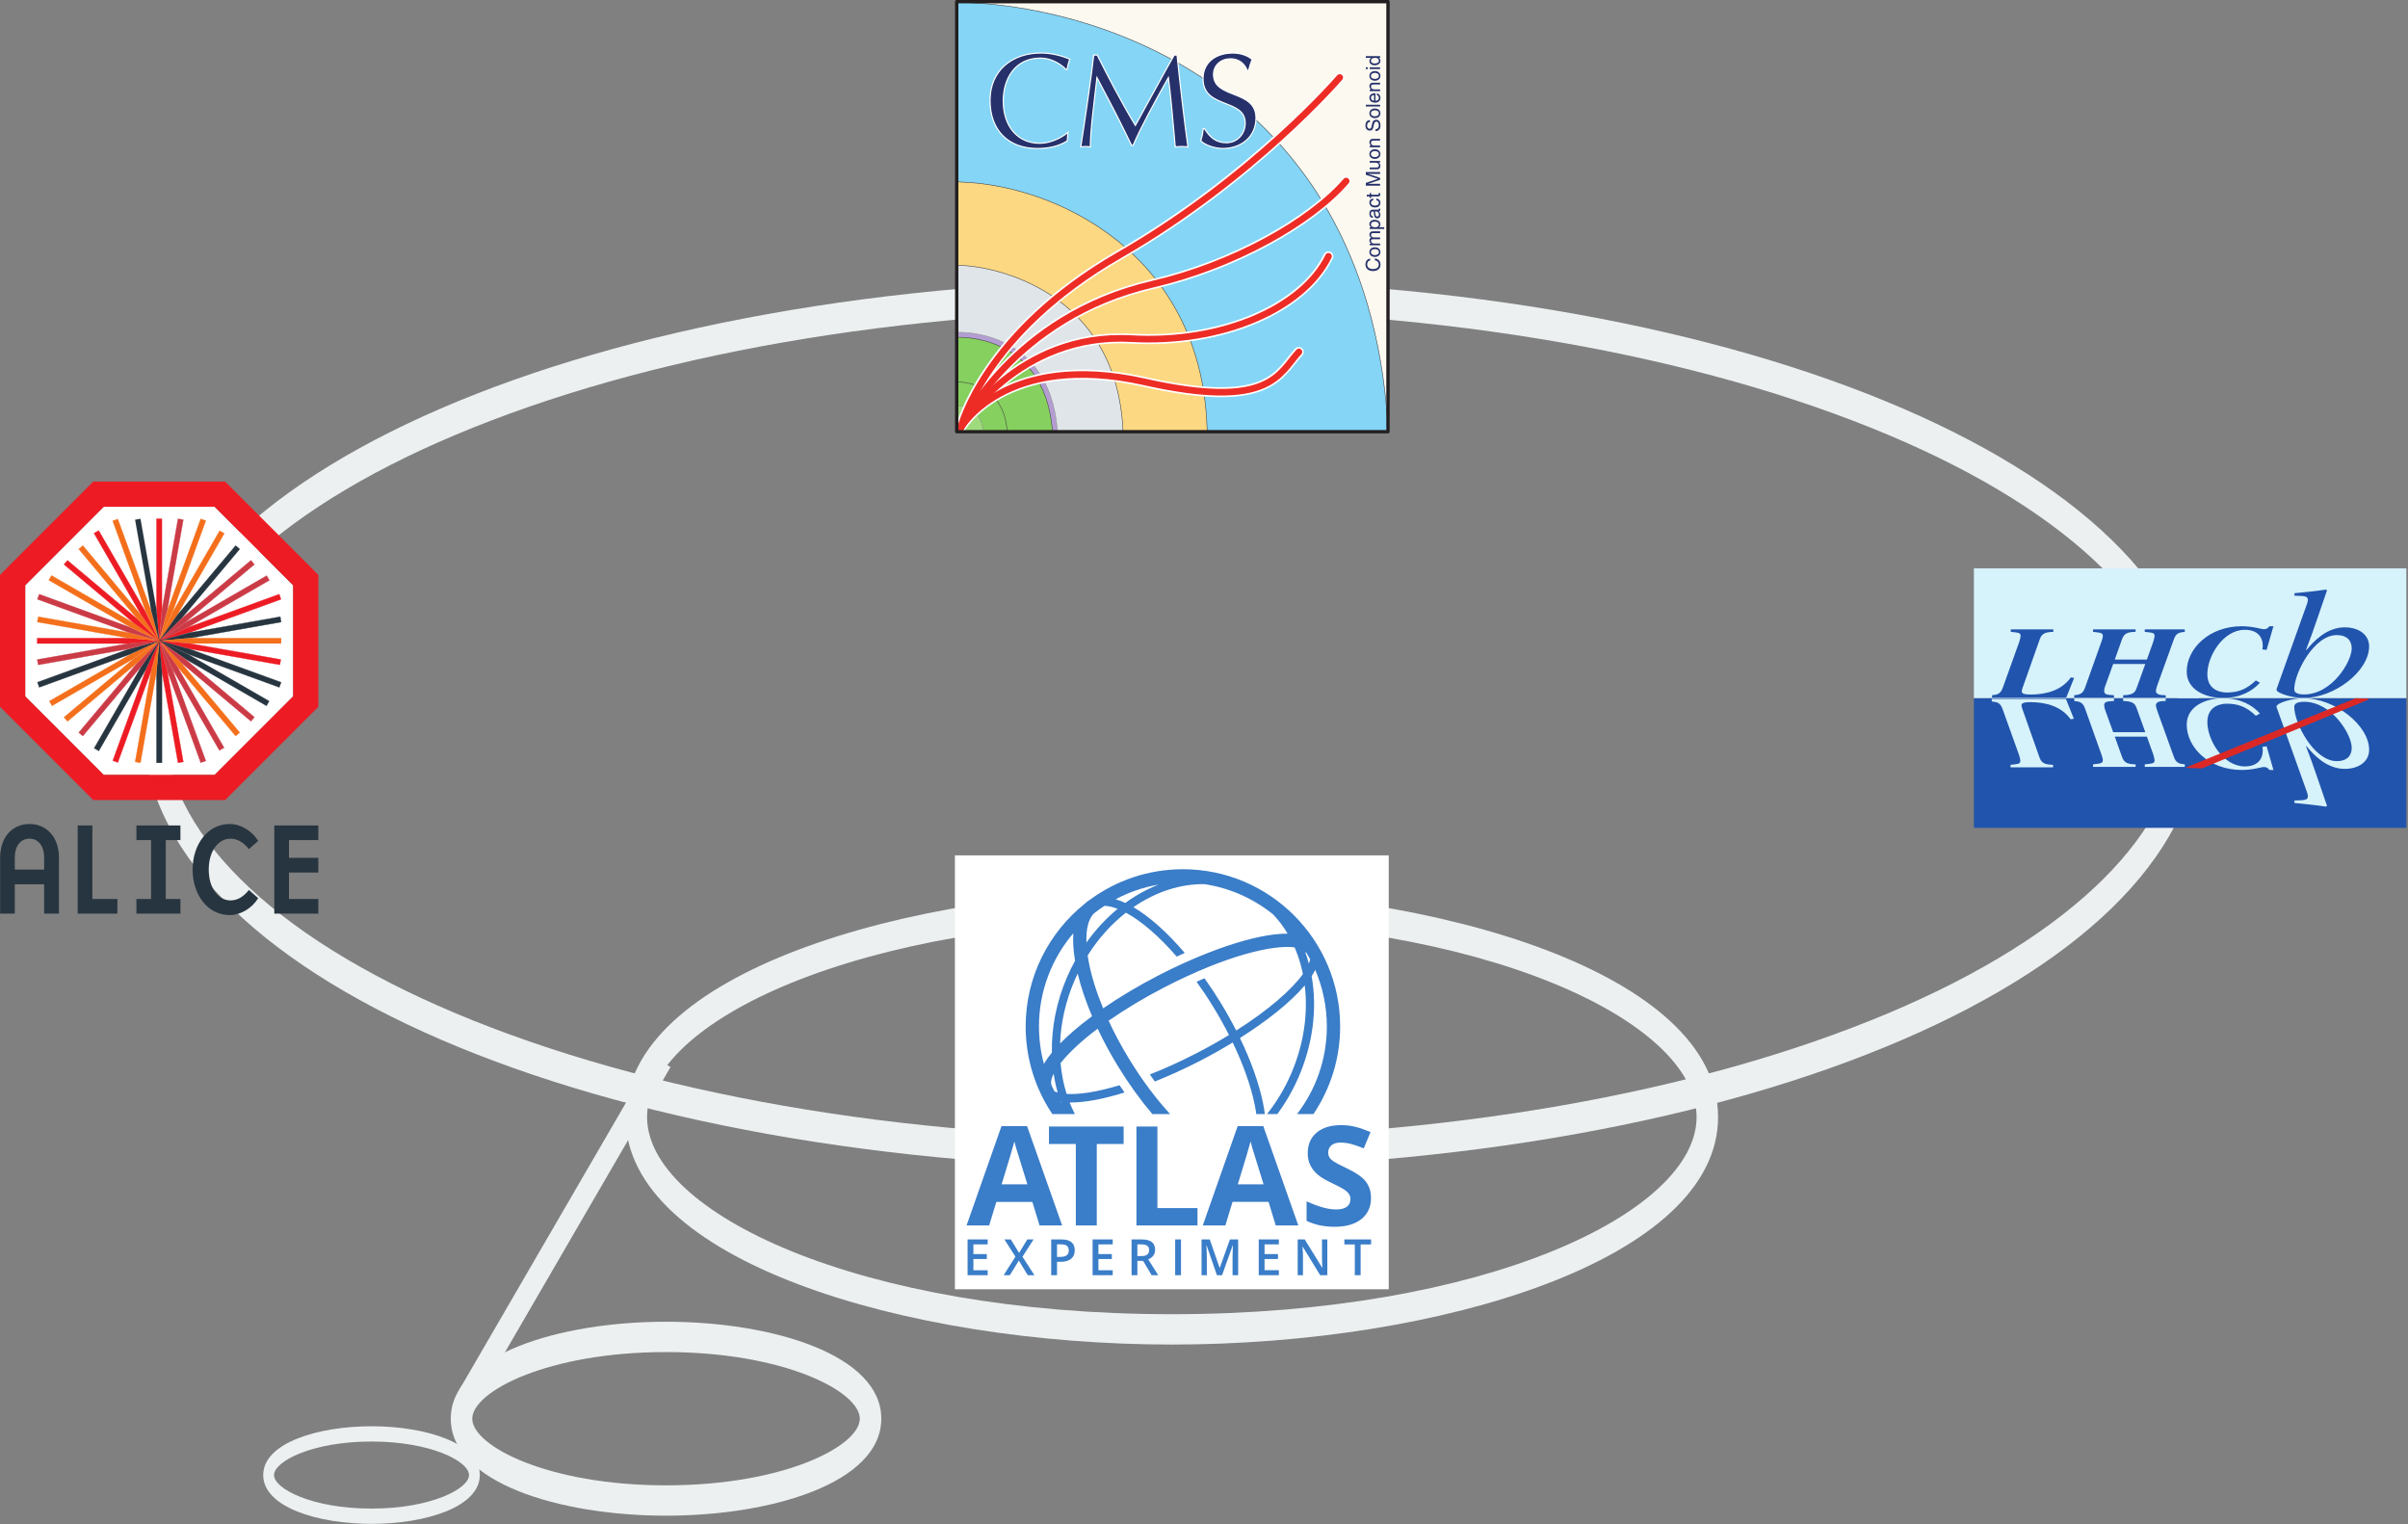 <?xml version="1.0" encoding="UTF-8" standalone="no"?>
<!-- Created with Inkscape (http://www.inkscape.org/) -->

<svg
   xmlns:dc="http://purl.org/dc/elements/1.1/"
   xmlns:cc="http://creativecommons.org/ns#"
   xmlns:rdf="http://www.w3.org/1999/02/22-rdf-syntax-ns#"
   xmlns:svg="http://www.w3.org/2000/svg"
   xmlns="http://www.w3.org/2000/svg"
   xmlns:sodipodi="http://sodipodi.sourceforge.net/DTD/sodipodi-0.dtd"
   xmlns:inkscape="http://www.inkscape.org/namespaces/inkscape"
   width="206.022mm"
   height="130.387mm"
   viewBox="0 0 730 462"
   id="svg4987"
   version="1.1"
   inkscape:version="0.91 r13725"
   sodipodi:docname="experiments.svg">
  <rect x="0" y="0" width="730" height="462" fill="#808080" stroke="none"/>
  <defs
     id="defs4989" />
  <sodipodi:namedview
     id="base"
     pagecolor="#ffffff"
     bordercolor="#666666"
     borderopacity="1.0"
     inkscape:pageopacity="0.0"
     inkscape:pageshadow="2"
     inkscape:zoom="0.35"
     inkscape:cx="-489.36523"
     inkscape:cy="-67.2194"
     inkscape:document-units="px"
     inkscape:current-layer="layer1"
     showgrid="false"
     inkscape:window-width="1920"
     inkscape:window-height="1181"
     inkscape:window-x="1920"
     inkscape:window-y="0"
     inkscape:window-maximized="1"
     fit-margin-top="0"
     fit-margin-left="0"
     fit-margin-right="0"
     fit-margin-bottom="0" />
  <g
     inkscape:label="Layer 1"
     inkscape:groupmode="layer"
     id="layer1"
     transform="translate(-7.222,-8.857)">
    <g
       transform="matrix(2.53,0,0,3.573,-278.147,-556.937)"
       id="g275-9-1">
      <path
         inkscape:connector-curvature="0"
         style="fill:#ecf0f1"
         d="m 192.602,286.934 c -12.818,0 -25.793,-2.826 -25.793,-8.227 0,-5.401 12.976,-8.227 25.793,-8.227 12.817,0 25.793,2.826 25.793,8.227 0,5.401 -12.975,8.227 -25.793,8.227 z m 0,-13.88 c -14.174,0 -23.219,3.348 -23.219,5.653 0,2.305 9.045,5.653 23.219,5.653 14.174,0 23.219,-3.348 23.219,-5.653 0,-2.305 -9.045,-5.653 -23.219,-5.653 z"
         id="path277-9-5" />
    </g>
    <g
       transform="matrix(1.273,0,0,1.798,-125.332,-45.151)"
       id="g275-3-7-4">
      <path
         inkscape:connector-curvature="0"
         style="fill:#ecf0f1"
         d="m 192.602,286.934 c -12.818,0 -25.793,-2.826 -25.793,-8.227 0,-5.401 12.976,-8.227 25.793,-8.227 12.817,0 25.793,2.826 25.793,8.227 0,5.401 -12.975,8.227 -25.793,8.227 z m 0,-13.88 c -14.174,0 -23.219,3.348 -23.219,5.653 0,2.305 9.045,5.653 23.219,5.653 14.174,0 23.219,-3.348 23.219,-5.653 0,-2.305 -9.045,-5.653 -23.219,-5.653 z"
         id="path277-6-8-1" />
    </g>
    <path
       style="fill:none;fill-opacity:1;fill-rule:evenodd;stroke:#ecf0f1;stroke-width:6.256;stroke-linecap:butt;stroke-linejoin:miter;stroke-miterlimit:4;stroke-dasharray:none;stroke-opacity:1"
       d="M 149.294,431.468 207.793,330.717"
       id="path3844-2-5"
       inkscape:connector-curvature="0"
       sodipodi:nodetypes="cc" />
    <g
       transform="matrix(2.53,0,0,3.573,-49.175,-584.488)"
       id="g279-2-5">
      <path
         inkscape:connector-curvature="0"
         style="fill:#ecf0f1"
         d="m 162.708,265.182 c -69.141,0 -123.302,-16.558 -123.302,-37.695 0,-21.137 54.161,-37.696 123.302,-37.696 69.141,0 123.302,16.558 123.302,37.696 0,21.138 -54.16,37.695 -123.302,37.695 z m 0,-72.817 c -32.47,0 -62.98,3.768 -85.909,10.61 -22.128,6.603 -34.818,15.537 -34.818,24.512 0,8.975 12.69,17.909 34.818,24.511 22.929,6.842 53.439,10.61 85.909,10.61 32.47,0 62.98,-3.768 85.91,-10.61 22.128,-6.603 34.818,-15.537 34.818,-24.511 0,-8.974 -12.69,-17.909 -34.818,-24.512 -22.929,-6.842 -53.439,-10.61 -85.91,-10.61 z"
         id="path281-2-4" />
    </g>
    <g
       id="g3659-9-9"
       transform="matrix(0.268,0,0,0.267,296.751,8.858)">
      <path
         id="path3591-75-8"
         d="m 490.634,1.777 0.23,487.867 -488.566,0 L 2.07,1.777 l 488.564,0"
         inkscape:connector-curvature="0"
         style="fill:#fcf9f0" />
      <path
         id="path3593-3-3"
         d="m 1.996,489.88 488.248,-0.314 c -1.56,0 -0.188,0.008 -0.865,-10.13 C 463.617,88.99 144.35,3.62 2.79,2.687 2.265,2.682 1.994,2.727 1.994,2.727 l 0,487.153"
         inkscape:connector-curvature="0"
         style="fill:#84d5f6" />
      <path
         id="path3595-8-8"
         d="m 1.996,489.88 488.248,-0.314 c -1.56,0 -0.188,0.008 -0.865,-10.13 C 463.617,88.99 144.35,3.62 2.79,2.687 2.265,2.682 1.994,2.727 1.994,2.727 l 0,487.153 z"
         inkscape:connector-curvature="0"
         style="fill:none;stroke:#474445;stroke-width:0.625" />
      <path
         id="path3597-8-5"
         d="m 2.437,206.315 c 0,0 2.593,0.3 5.042,0.386 107.5,3.746 270.605,81.855 277.487,277.44 0.204,5.953 0.382,5.824 0.382,5.824 -283.05,-0.32 -283.1,-0.04 -283.1,-0.04 l 0.187,-283.61"
         inkscape:connector-curvature="0"
         style="fill:#fcd882" />
      <path
         id="path3599-3-2"
         d="m 2.437,206.315 c 0,0 2.593,0.3 5.042,0.386 107.5,3.746 270.605,81.855 277.487,277.44 0.204,5.953 0.382,5.824 0.382,5.824 -283.05,-0.32 -283.1,-0.04 -283.1,-0.04 l 0.187,-283.61 z"
         inkscape:connector-curvature="0"
         style="fill:none;stroke:#474445;stroke-width:0.625" />
      <path
         id="path3601-1-2"
         d="m 2.216,300.86 c 0,0 1.644,0.4 4.68,0.476 36.83,0.966 175.573,28.462 183.075,187.178 0.188,3.975 -0.084,1.45 -0.084,1.45 -188,0.1 -187.636,-0.04 -187.636,-0.04 L 2.216,300.86"
         inkscape:connector-curvature="0"
         style="fill:#dfe5e9" />
      <path
         id="path3603-8-2"
         d="m 2.216,300.86 c 0,0 1.644,0.4 4.68,0.476 36.83,0.966 175.573,28.462 183.075,187.178 0.188,3.975 -0.084,1.45 -0.084,1.45 -188,0.1 -187.636,-0.04 -187.636,-0.04 L 2.216,300.86 Z"
         inkscape:connector-curvature="0"
         style="fill:none;stroke:#474445;stroke-width:0.625" />
      <path
         id="path3605-9-7"
         d="m 2.225,377.275 c 0,0 103.642,-5.73 113.483,110.443 l 0.204,2.346 c -114.027,0 -113.687,0.07 -113.687,0.07 l 0,-112.86"
         inkscape:connector-curvature="0"
         style="fill:#b49dd3" />
      <path
         id="path3607-6-0"
         d="m 2.225,377.275 c 0,0 103.642,-5.73 113.483,110.443 l 0.204,2.346 c -114.027,0 -113.687,0.07 -113.687,0.07 l 0,-112.86 z"
         inkscape:connector-curvature="0"
         style="fill:none;stroke:#959394;stroke-width:0.625" />
      <path
         id="path3609-4-3"
         d="m 126.956,159.89 c -9.604,6.404 -22.106,8.693 -33.702,8.693 -33.55,0 -53.673,-21.193 -53.673,-54.582 0,-34.302 25.32,-53.817 57.496,-53.817 11.13,0 22.565,2.588 32.78,7.013 -1.527,3.81 -2.442,7.772 -3.205,11.738 l -1.066,0.154 C 123.449,76.346 112.159,65.976 96.46,65.976 c -28.05,0 -41.925,22.72 -41.925,48.636 0,29.275 16.766,48.028 40.865,48.028 16.46,0 29.27,-9.76 32.322,-12.35 l -0.764,9.603"
         inkscape:connector-curvature="0"
         style="fill:#26316b" />
      <path
         id="path3611-33-4"
         d="m 126.956,159.89 c -9.604,6.404 -22.106,8.693 -33.702,8.693 -33.55,0 -53.673,-21.193 -53.673,-54.582 0,-34.302 25.32,-53.817 57.496,-53.817 11.13,0 22.565,2.588 32.78,7.013 -1.527,3.81 -2.442,7.772 -3.205,11.738 l -1.066,0.154 C 123.449,76.346 112.159,65.976 96.46,65.976 c -28.05,0 -41.925,22.72 -41.925,48.636 0,29.275 16.766,48.028 40.865,48.028 16.46,0 29.27,-9.76 32.322,-12.35 l -0.764,9.603 z"
         inkscape:connector-curvature="0"
         style="fill:none;stroke:#ffffff;stroke-width:1.302" />
      <path
         id="path3613-3-6"
         d="m 251.086,62.47 c 3.966,37.657 8.24,75.165 12.35,104.286 -2.755,-0.157 -4.88,-0.462 -7.18,-0.462 -2.422,0 -4.863,0.305 -7.152,0.462 -2.595,-30.65 -5.646,-63.577 -7.783,-78.672 -17.68,31.557 -30.802,55.95 -39.95,76.99 l -1.67,0 -8.39,-17.227 c -9.765,-20.12 -20.436,-39.94 -30.804,-59.763 -3.356,29.73 -7.467,59.916 -7.467,78.672 -1.994,-0.157 -3.664,-0.462 -5.342,-0.462 -1.975,0 -3.653,0.305 -5.493,0.462 3.976,-24.55 13.114,-88.28 14.648,-104.285 l 3.958,0 c 12.208,24.24 26.838,52.904 43.164,79.89 14.48,-26.07 28.507,-52.6 43.907,-79.89 l 3.206,0"
         inkscape:connector-curvature="0"
         style="fill:#26316b" />
      <path
         id="path3615-8-3"
         d="m 251.086,62.47 c 3.966,37.657 8.24,75.165 12.35,104.286 -2.755,-0.157 -4.88,-0.462 -7.18,-0.462 -2.422,0 -4.863,0.305 -7.152,0.462 -2.595,-30.65 -5.646,-63.577 -7.783,-78.672 -17.68,31.557 -30.802,55.95 -39.95,76.99 l -1.67,0 -8.39,-17.227 c -9.765,-20.12 -20.436,-39.94 -30.804,-59.763 -3.356,29.73 -7.467,59.916 -7.467,78.672 -1.994,-0.157 -3.664,-0.462 -5.342,-0.462 -1.975,0 -3.653,0.305 -5.493,0.462 3.976,-24.55 13.114,-88.28 14.648,-104.285 l 3.958,0 c 12.208,24.24 26.838,52.904 43.164,79.89 14.48,-26.07 28.507,-52.6 43.907,-79.89 l 3.206,0 z"
         inkscape:connector-curvature="0"
         style="fill:none;stroke:#ffffff;stroke-width:1.302" />
      <path
         id="path3617-60-6"
         d="m 282.33,146.17 c 5.95,9.755 12.81,15.858 24.71,15.858 12.35,0 21.182,-10.214 21.182,-22.262 0,-28.354 -47.713,-15.857 -47.713,-50.31 0,-19.67 15.545,-29.274 33.846,-29.274 7.324,0 16.173,2.29 21.8,7.32 -1.83,3.962 -2.89,8.233 -4.11,12.5 l -1.517,0 c -3.215,-8.23 -9.918,-13.265 -18.923,-13.265 -10.518,0 -19.206,7.014 -19.206,17.842 0,28.047 48.03,16.767 48.03,49.24 0,21.804 -16.92,34.762 -37.66,34.762 -7.47,0 -19.676,-3.203 -24.855,-8.84 1.517,-4.423 2.28,-9 2.89,-13.573 l 1.525,0"
         inkscape:connector-curvature="0"
         style="fill:#26316b" />
      <path
         id="path3619-4-3"
         d="m 282.33,146.17 c 5.95,9.755 12.81,15.858 24.71,15.858 12.35,0 21.182,-10.214 21.182,-22.262 0,-28.354 -47.713,-15.857 -47.713,-50.31 0,-19.67 15.545,-29.274 33.846,-29.274 7.324,0 16.173,2.29 21.8,7.32 -1.83,3.962 -2.89,8.233 -4.11,12.5 l -1.517,0 c -3.215,-8.23 -9.918,-13.265 -18.923,-13.265 -10.518,0 -19.206,7.014 -19.206,17.842 0,28.047 48.03,16.767 48.03,49.24 0,21.804 -16.92,34.762 -37.66,34.762 -7.47,0 -19.676,-3.203 -24.855,-8.84 1.517,-4.423 2.28,-9 2.89,-13.573 l 1.525,0 z"
         inkscape:connector-curvature="0"
         style="fill:none;stroke:#ffffff;stroke-width:1.302" />
      <path
         id="path3621-8-3"
         d="m 2.208,382.92 c 0,0 98.462,-5.44 107.813,104.924 l 0.188,2.22 c -108.323,0 -108,0.07 -108,0.07 l 0,-107.214"
         inkscape:connector-curvature="0"
         style="fill:#85d05e" />
      <path
         id="path3623-8-4"
         d="m 2.208,382.92 c 0,0 98.462,-5.44 107.813,104.924 l 0.188,2.22 c -108.323,0 -108,0.07 -108,0.07 l 0,-107.214 z"
         inkscape:connector-curvature="0"
         style="fill:none;stroke:#474445;stroke-width:0.625" />
      <path
         id="path3625-8-4"
         d="m 2.182,433.705 c 0,0 51.808,-2.864 56.742,55.224 l 0.093,1.17 C 1.885,490.063 2.182,490.133 2.182,490.133 l 0,-56.43"
         inkscape:connector-curvature="0"
         style="fill:#85d05e" />
      <path
         id="path3627-9-3"
         d="m 2.182,433.705 c 0,0 51.808,-2.864 56.742,55.224 l 0.093,1.17 C 1.885,490.063 2.182,490.133 2.182,490.133 l 0,-56.43 z"
         inkscape:connector-curvature="0"
         style="fill:none;stroke:#474445;stroke-width:0.625" />
      <path
         id="path3629-7-9"
         d="m 2.182,460.706 c 0,0 27.023,-1.49 29.583,28.8 l 0.05,0.61 c -29.93,-0.052 -29.633,0.018 -29.633,0.018 l 0,-29.428"
         inkscape:connector-curvature="0"
         style="fill:#9fda7d" />
      <path
         id="path3631-7-7"
         d="m 2.182,460.706 c 0,0 27.023,-1.49 29.583,28.8 l 0.05,0.61 c -29.93,-0.052 -29.633,0.018 -29.633,0.018 l 0,-29.428 z"
         inkscape:connector-curvature="0"
         style="fill:none;stroke:#959394;stroke-width:0.625" />
      <path
         id="path3633-64-2"
         d="m 6.276,485.557 c 0,0 58.174,-125.927 217.008,-162.912 91.487,-21.29 178.974,-70.45 218.974,-117.106"
         inkscape:connector-curvature="0"
         style="fill:none;stroke:#ffffff;stroke-width:11.31;stroke-linecap:round;stroke-linejoin:round" />
      <path
         id="path3635-3-5"
         d="m 434.99,87.97 c 0,0 -97.493,114.14 -249.29,201.687 C 32.12,378.225 6.275,485.558 6.275,485.558"
         inkscape:connector-curvature="0"
         style="fill:none;stroke:#ffffff;stroke-width:11.31;stroke-linecap:round;stroke-linejoin:round" />
      <path
         id="path3637-0-8"
         d="m 6.276,485.557 c 0,0 63.837,-108.417 193.264,-101.113 102.033,5.747 193.986,-34.037 222.74,-93.482"
         inkscape:connector-curvature="0"
         style="fill:none;stroke:#ffffff;stroke-width:11.31;stroke-linecap:round;stroke-linejoin:round" />
      <path
         id="path3639-3-9"
         d="m 6.276,485.557 c 0,0 50.63,-87.44 208.3,-51.936 142.704,32.12 151.74,-9.916 174.235,-34.07"
         inkscape:connector-curvature="0"
         style="fill:none;stroke:#ffffff;stroke-width:11.31;stroke-linecap:round;stroke-linejoin:round" />
      <path
         id="path3641-0-0"
         d="m 6.415,485.557 c 0,0 58.175,-125.927 217.007,-162.912 91.487,-21.29 178.974,-70.45 218.974,-117.106"
         inkscape:connector-curvature="0"
         style="fill:none;stroke:#ee2c26;stroke-width:7.54;stroke-linecap:round;stroke-linejoin:round" />
      <path
         id="path3643-9-2"
         d="m 435.13,87.97 c 0,0 -97.493,114.14 -249.29,201.687 C 32.26,378.225 6.417,485.557 6.417,485.557"
         inkscape:connector-curvature="0"
         style="fill:none;stroke:#ee2c26;stroke-width:7.54;stroke-linecap:round;stroke-linejoin:round" />
      <path
         id="path3645-25-4"
         d="m 6.415,485.557 c 0,0 63.837,-108.417 193.265,-101.113 102.03,5.747 193.985,-34.037 222.738,-93.482"
         inkscape:connector-curvature="0"
         style="fill:none;stroke:#ee2c26;stroke-width:7.54;stroke-linecap:round;stroke-linejoin:round" />
      <path
         id="path3647-4-7"
         d="m 6.415,485.557 c 0,0 50.63,-87.44 208.3,-51.936 142.704,32.12 151.74,-9.916 174.235,-34.07"
         inkscape:connector-curvature="0"
         style="fill:none;stroke:#ee2c26;stroke-width:7.54;stroke-linecap:round;stroke-linejoin:round" />
      <path
         id="path3649-0-6"
         d="m 1.885,490.064 487.85,0 0,-488.184 -487.85,0 0,488.184 z"
         inkscape:connector-curvature="0"
         style="fill:none;stroke:#231f20;stroke-width:3.77;stroke-linejoin:round" />
      <path
         id="path3651-5-5"
         d="m 469.526,295.646 c -2.832,0.608 -3.35,2.968 -3.35,4.52 0,2.923 2.16,5.285 6.41,5.285 3.8,0 6.724,-1.347 6.724,-5.35 0,-1.418 -0.675,-3.87 -4.43,-4.61 l 0,-2.115 c 6.093,0.9 6.363,5.848 6.363,7.06 0,3.667 -2.384,7.265 -8.592,7.265 -4.966,0 -8.407,-2.834 -8.407,-7.534 0,-4.16 2.586,-6.317 5.283,-6.632 l 0,2.112 m 9.893,-9.452 c 0,-2.834 -2.923,-3.42 -4.496,-3.42 -1.574,0 -4.498,0.586 -4.498,3.42 0,2.833 2.924,3.417 4.498,3.417 1.574,0 4.497,-0.585 4.497,-3.417 z m -10.703,0 c 0,-3.755 3.17,-5.464 6.207,-5.464 3.035,0 6.207,1.71 6.207,5.465 0,3.755 -3.17,5.464 -6.206,5.464 -3.036,0 -6.206,-1.71 -6.206,-5.465 m 0.335,-7.718 0,-1.867 1.664,0 0,-0.044 c -0.63,-0.427 -2,-1.44 -2,-3.554 0,-2.115 1.28,-2.79 1.91,-3.126 -1.102,-0.99 -1.91,-1.776 -1.91,-3.6 0,-1.257 0.65,-3.64 3.957,-3.64 l 8.14,0 0,1.98 -7.6,0 c -1.62,0 -2.72,0.492 -2.72,2.18 0,1.664 1.574,2.765 3.146,2.765 l 7.176,0 0,1.98 -8.14,0 c -0.99,0 -2.182,0.383 -2.182,1.845 0,1.124 0.72,3.103 3.913,3.103 l 6.41,0 0,1.98 -11.763,0 m 10.389,-23.687 c 0,-2.16 -1.955,-3.17 -4.543,-3.17 -1.506,0 -4.406,0.157 -4.406,3.215 0,2.857 3.08,3.172 4.992,3.172 3.125,0 3.958,-1.96 3.958,-3.217 z m -10.39,5.105 0,-1.867 1.664,0 0,-0.045 c -0.674,-0.473 -2,-1.37 -2,-3.508 0,-3.126 2.563,-4.902 5.868,-4.902 2.81,0 6.566,1.17 6.566,5.172 0,1.574 -0.742,2.608 -1.574,3.125 l 0,0.047 5.892,0 0,1.977 -16.416,0 m 5.756,-19.839 c 0.25,0.315 0.43,0.81 0.744,3.262 0.135,0.965 0.426,2.517 1.91,2.517 1.282,0 2.048,-0.652 2.048,-2.136 0,-1.844 -1.192,-3.643 -2.766,-3.643 l -1.935,0 z m -2.18,7.242 c -2.81,-0.09 -3.913,-1.958 -3.913,-4.858 0,-0.945 0.27,-4.362 3.283,-4.362 l 6.77,0 c 0.492,0 0.696,-0.25 0.696,-0.653 0,-0.18 -0.045,-0.427 -0.09,-0.652 l 1.44,0 c 0.09,0.337 0.224,0.63 0.224,1.08 0,1.752 -0.9,2.024 -1.8,2.09 0.834,0.765 1.913,1.958 1.913,4.25 0,2.16 -1.373,3.69 -3.397,3.69 -0.988,0 -3.282,-0.294 -3.687,-3.577 l -0.405,-3.26 c -0.045,-0.473 -0.225,-1.035 -1.394,-1.035 -1.237,0 -1.91,0.9 -1.91,2.766 0,2.248 1.37,2.563 2.27,2.698 l 0,1.82 m 0.382,-19.926 c -1.573,0.247 -2.518,1.125 -2.518,2.79 0,2.45 2.338,3.236 4.43,3.236 2.024,0 4.52,-0.495 4.52,-3.215 0,-1.326 -0.99,-2.473 -2.79,-2.81 l 0,-1.91 c 1.867,0.2 4.498,1.348 4.498,4.79 0,3.304 -2.496,5.26 -5.89,5.26 -3.645,0 -6.545,-1.754 -6.545,-5.644 0,-3.08 2.25,-4.25 4.295,-4.407 l 0,1.91 m -2.316,-6.325 7.646,0 c 0.92,0 0.92,-0.787 0.92,-1.192 l 0,-0.697 1.554,0 c 0.067,0.72 0.157,1.282 0.157,1.484 0,1.956 -1.102,2.384 -2.518,2.384 l -7.76,0 0,1.596 -1.64,0 0,-1.596 -3.284,0 0,-1.98 3.284,0 0,-1.888 1.642,0 0,1.89 m 10.119,-23.612 -9.535,0 c -0.47,0 -2.517,-0.045 -4.024,-0.045 l 0,0.044 13.56,4.542 0,2.158 -13.537,4.543 0,0.044 c 1.483,0 3.53,-0.043 4,-0.043 l 9.536,0 0,2.114 -16.146,0 0,-3.125 13.65,-4.61 0,-0.044 -13.65,-4.586 0,-3.104 16.146,0 0,2.114 m 0,-12.87 -1.71,0 -0.045,0.044 c 1.373,0.832 2.093,1.845 2.093,3.732 0,1.733 -0.833,3.824 -3.643,3.824 l -8.456,0 0,-1.98 7.805,0 c 1.93,0 2.584,-0.99 2.584,-2.27 0,-2.495 -2.205,-3.237 -3.914,-3.237 l -6.476,0 0,-1.98 11.762,0 0,1.866 m -1.396,-9.629 c 0,-2.834 -2.923,-3.417 -4.496,-3.417 -1.574,0 -4.498,0.582 -4.498,3.416 0,2.834 2.924,3.418 4.498,3.418 1.574,0 4.497,-0.584 4.497,-3.418 z m -10.703,0 c 0,-3.756 3.17,-5.465 6.207,-5.465 3.035,0 6.207,1.71 6.207,5.466 0,3.756 -3.17,5.465 -6.206,5.465 -3.036,0 -6.206,-1.708 -6.206,-5.464 m 12.097,-17.301 0,1.98 -7.24,0 c -2.047,0 -3.082,0.584 -3.082,2.52 0,1.123 0.72,3.102 3.914,3.102 l 6.408,0 0,1.977 -11.762,0 0,-1.865 1.664,0 0,-0.046 c -0.63,-0.427 -2,-1.53 -2,-3.552 0,-1.822 0.74,-4.117 4.092,-4.117 l 8.006,0 m -11.424,-19.161 c -2.497,0.112 -3.283,2.18 -3.283,4 0,1.374 0.38,3.69 2.832,3.69 1.37,0 1.822,-0.966 2.047,-1.91 l 1.055,-4.61 c 0.495,-2.093 1.754,-3.668 4.317,-3.668 3.824,0 4.88,3.555 4.88,6.32 0,2.992 -0.898,4.162 -1.552,4.88 -1.235,1.372 -2.585,1.642 -4.09,1.642 l 0,-2.047 c 2.92,0 3.775,-2.385 3.775,-4.453 0,-1.575 -0.404,-4.23 -2.72,-4.23 -1.686,0 -2.226,0.79 -2.856,3.443 l -0.765,3.306 c -0.248,1.055 -0.99,3.44 -3.8,3.44 -2.52,0 -4.993,-1.644 -4.993,-5.556 0,-5.643 3.373,-6.205 5.15,-6.296 l 0,2.047 m 10.031,-9.813 c 0,-2.83 -2.923,-3.416 -4.496,-3.416 -1.574,0 -4.498,0.585 -4.498,3.417 0,2.835 2.924,3.42 4.498,3.42 1.574,0 4.497,-0.585 4.497,-3.42 z m -10.703,0 c 0,-3.755 3.17,-5.464 6.207,-5.464 3.035,0 6.207,1.71 6.207,5.465 0,3.757 -3.17,5.466 -6.206,5.466 -3.036,0 -6.206,-1.71 -6.206,-5.465 m -4.049,-7.762 16.146,0 0,-1.98 -16.146,0 0,1.98 z M 474,107.855 c -1.82,0.112 -3.506,0.876 -3.506,3.284 0,1.82 1.686,3.26 3.507,3.26 l 0,-6.545 z m 3.126,-1.89 c 0.564,0.07 2.228,0.607 3.218,2.092 0.36,0.54 0.81,1.304 0.81,3.194 -0.002,3.306 -2.498,5.262 -5.893,5.262 -3.643,0 -6.543,-1.753 -6.543,-5.645 0,-3.395 2.7,-5.058 6.86,-5.058 l 0,8.59 c 2.45,0 3.867,-1.15 3.867,-3.42 0,-1.865 -1.44,-2.968 -2.318,-3.035 l 0,-1.98 m 3.689,-12.102 0,1.98 -7.24,0 c -2.047,0 -3.082,0.583 -3.082,2.517 0,1.125 0.72,3.104 3.914,3.104 l 6.408,0 0,1.98 -11.762,0 0,-1.87 1.664,0 0,-0.043 c -0.63,-0.426 -2,-1.527 -2,-3.55 0,-1.824 0.74,-4.117 4.092,-4.117 l 8.006,0 m -1.396,-7.719 c 0,-2.834 -2.923,-3.42 -4.496,-3.42 -1.574,0 -4.498,0.586 -4.498,3.42 0,2.832 2.924,3.417 4.498,3.417 1.574,0 4.497,-0.585 4.497,-3.417 z m -10.703,0 c 0,-3.755 3.17,-5.465 6.207,-5.465 3.035,0 6.207,1.71 6.207,5.465 0,3.755 -3.17,5.464 -6.206,5.464 -3.036,0 -6.206,-1.71 -6.206,-5.465 m -1.801,-7.764 -2.248,0 0,-1.978 2.248,0 0,1.98 z m 13.898,-1.978 0,1.98 -11.762,0 0,-1.982 11.762,0 m -1.372,-7.51 c 0,-1.26 -0.833,-3.215 -3.958,-3.215 -1.91,0 -4.992,0.315 -4.992,3.17 0,3.06 2.9,3.216 4.407,3.216 2.59,0 4.544,-1.01 4.544,-3.17 z m 1.372,-5.216 0,1.866 -1.618,0 0,0.045 c 1.596,0.854 1.955,2.204 1.955,3.35 0,4.004 -3.755,5.174 -6.567,5.174 -3.305,0 -5.87,-1.78 -5.87,-4.904 0.002,-2.137 1.328,-3.036 2.002,-3.51 l -0.157,-0.044 -5.89,0 0,-1.978 16.146,0"
         inkscape:connector-curvature="0"
         style="fill:#26316b" />
    </g>
    <g
       id="g3496-7-3"
       transform="matrix(0.327,0,0,0.327,7.222,154.825)">
      <path
         id="path3340-7-3"
         d="m 40.928,348.78 c 0,-12.01 -6.128,-17.77 -13.604,-17.77 -7.477,0 -13.606,5.76 -13.606,17.77 l 0,10.91 27.21,0 0,-10.91 z m -27.21,51.722 -13.605,0 0,-51.722 c 0,-20.223 12.257,-31.376 27.21,-31.376 15.076,0 27.333,11.153 27.333,31.376 l 0,51.722 -13.728,0 0,-27.21 -27.21,0 0,27.21 M 85.66,386.9 l 23.166,0 0,13.603 -36.77,0 0,-81.753 13.604,0 0,68.15 m 54.416,-54.544 -13.606,0 0,-13.606 40.816,0 0,13.606 -13.606,0 0,54.542 13.606,0 0,13.604 -40.816,0 0,-13.602 13.606,0 0,-54.542 M 213,317.404 c 10.05,0 20.592,6.25 26.352,15.688 l -8.578,7.6 c -5.516,-6.743 -11.033,-9.683 -17.16,-9.683 -10.786,0 -20.1,10.905 -20.1,28.68 0,17.646 9.314,28.555 20.1,28.555 6.127,0 11.644,-2.82 17.16,-9.682 l 8.58,7.6 C 233.594,395.6 223.05,401.85 213,401.85 c -20.59,0 -34.44,-18.996 -34.44,-42.16 0,-23.166 13.85,-42.286 34.44,-42.286 m 41.303,1.346 40.813,0 0,13.606 -27.208,0 0,16.424 27.208,0 0,13.605 -27.208,0 0,24.515 27.208,0 0,13.603 -40.813,0 0,-81.753"
         inkscape:connector-curvature="0"
         style="fill:#273540" />
      <path
         id="path3342-5-8"
         d="M 96.142,271.85 23.4,199.08 23.4,96.17 96.142,23.4 l 102.864,0 72.746,72.77 0,102.91 -72.747,72.77 -102.863,0"
         inkscape:connector-curvature="0"
         style="fill:#ffffff" />
      <path
         id="path3344-4-5"
         d="m 208.7,295.25 -117.405,0 0,-11.7 8.275,-8.27 -8.276,8.27 0,11.7 -4.847,0 L 0,208.77 0,86.48 86.447,0 208.7,0 l 86.453,86.48 0,122.29 -86.453,86.48 M 96.143,23.4 23.4,96.17 l 0,102.91 72.742,72.77 102.863,0 72.747,-72.77 0,-102.91 -72.746,-72.77 -102.864,0"
         inkscape:connector-curvature="0"
         style="fill:#ed1c24" />
      <path
         id="path3346-81-1"
         d="m 147.586,147.602 -2.5,-28.906 0,-84.22 5,0 0,84.22 -2.5,28.906"
         inkscape:connector-curvature="0"
         style="fill:#ed1c24" />
      <path
         id="path3348-2-0"
         d="m 147.586,147.602 0.124,-0.01 -2.5,-28.9 0,-84.092 4.75,0 0,84.09 -2.5,28.9 0.126,0.01 0.124,-0.01 -0.124,0.01 0.124,0.012 2.5,-28.913 0,-84.347 -5.25,0 0,84.35 2.5,28.912 0.25,0 -0.124,-0.012"
         inkscape:connector-curvature="0"
         style="fill:#ed1c24" />
      <path
         id="path3350-8-8"
         d="m 147.615,147.602 2.612,-29.223 14.79,-83.884 4.928,0.87 -14.792,83.882 -7.538,28.352"
         inkscape:connector-curvature="0"
         style="fill:#cb3b46" />
      <path
         id="path3352-9-7"
         d="m 147.615,147.602 0.125,0.012 2.61,-29.22 14.77,-83.753 4.68,0.828 -14.77,83.754 -7.535,28.35 0.12,0.032 0.125,0.012 -0.125,-0.012 0.12,0.033 7.54,-28.36 14.814,-84.01 -5.175,-0.913 -14.812,84.01 -2.613,29.23 0.246,0.043 -0.12,-0.033"
         inkscape:connector-curvature="0"
         style="fill:#cb3b46" />
      <path
         id="path3354-3-6"
         d="m 147.618,147.615 8.086,-29.516 30.392,-83.516 4.7,1.71 -30.396,83.517 -12.783,27.805"
         inkscape:connector-curvature="0"
         style="fill:#f46f1b" />
      <path
         id="path3356-6-3"
         d="m 147.618,147.615 0.132,0.036 8.085,-29.51 30.344,-83.38 4.44,1.62 -30.347,83.378 -12.78,27.8 0.124,0.058 0.132,0.036 -0.134,-0.035 0.126,0.057 12.786,-27.81 30.443,-83.647 -4.957,-1.806 -30.442,83.647 -8.087,29.523 0.257,0.092 -0.125,-0.057"
         inkscape:connector-curvature="0"
         style="fill:#f46f1b" />
      <path
         id="path3358-8-5"
         d="m 147.618,147.582 12.7,-26.993 43.306,-75.01 4.33,2.5 -43.308,75.01 -17.028,24.49"
         inkscape:connector-curvature="0"
         style="fill:#f46f1b" />
      <path
         id="path3360-0-0"
         d="m 147.618,147.582 0.113,0.054 12.7,-26.99 43.24,-74.897 4.115,2.375 -43.243,74.895 -17.025,24.49 0.103,0.072 0.113,0.054 -0.112,-0.054 0.103,0.073 17.032,-24.5 43.373,-75.12 -4.548,-2.628 -43.37,75.123 -12.702,27 0.215,0.125 -0.102,-0.073"
         inkscape:connector-curvature="0"
         style="fill:#f46f1b" />
      <path
         id="path3362-2-8"
         d="m 147.618,147.612 16.665,-23.75 54.133,-64.516 3.83,3.218 -54.135,64.513 -20.49,20.535"
         inkscape:connector-curvature="0"
         style="fill:#273540" />
      <path
         id="path3364-1-0"
         d="m 147.618,147.612 0.102,0.072 16.663,-23.745 54.047,-64.42 3.64,3.057 -54.05,64.414 -20.49,20.53 0.087,0.09 0.103,0.07 -0.103,-0.07 0.09,0.09 20.497,-20.54 54.218,-64.616 -4.02,-3.377 -54.218,64.616 -16.67,23.754 0.192,0.16 -0.09,-0.088"
         inkscape:connector-curvature="0"
         style="fill:#273540" />
      <path
         id="path3366-0-4"
         d="m 147.615,147.612 20.535,-20.496 64.514,-54.137 3.214,3.833 -64.518,54.133 -23.745,16.665"
         inkscape:connector-curvature="0"
         style="fill:#cb3b46" />
      <path
         id="path3368-5-1"
         d="m 147.615,147.612 0.09,0.09 20.53,-20.493 64.414,-54.056 3.05,3.644 -64.417,54.047 -23.74,16.663 0.07,0.102 0.09,0.09 -0.09,-0.09 0.073,0.103 23.75,-16.67 64.615,-54.212 -3.372,-4.028 -64.615,54.222 -20.538,20.5 0.16,0.19 -0.072,-0.102"
         inkscape:connector-curvature="0"
         style="fill:#cb3b46" />
      <path
         id="path3370-11-1"
         d="m 147.618,147.585 24.52,-17.043 75.085,-43.352 2.495,4.334 -75.083,43.348 -27.017,12.713"
         inkscape:connector-curvature="0"
         style="fill:#cb3b46" />
      <path
         id="path3372-0-3"
         d="m 147.618,147.585 0.07,0.102 24.518,-17.04 74.97,-43.286 2.37,4.118 -74.97,43.285 -27.01,12.71 0.052,0.113 0.07,0.102 -0.07,-0.102 0.053,0.114 27.024,-12.716 75.195,-43.415 -2.62,-4.55 -75.196,43.416 -24.527,17.047 0.125,0.216 -0.052,-0.116"
         inkscape:connector-curvature="0"
         style="fill:#cb3b46" />
      <path
         id="path3374-8-5"
         d="m 147.66,147.566 -0.043,-0.015 27.777,-12.77 83.417,-30.363 1.707,4.703 -83.42,30.357 -29.478,8.074 0.042,0.017"
         inkscape:connector-curvature="0"
         style="fill:#ed1c24" />
      <path
         id="path3376-5-9"
         d="m 147.66,147.566 0.05,-0.142 -0.045,-0.015 -0.047,0.14 0.062,0.136 27.77,-12.768 83.27,-30.31 1.604,4.42 -83.27,30.305 -29.953,8.202 0.515,0.172 0.095,-0.286 -0.05,0.143 0.05,-0.142 -0.045,-0.014 -0.048,0.14 0.04,0.146 29.487,-8.075 83.563,-30.41 -1.806,-4.986 -83.563,30.418 -28.126,12.934 0.405,0.135 0.095,-0.286 -0.05,0.143"
         inkscape:connector-curvature="0"
         style="fill:#ed1c24" />
      <path
         id="path3378-0-3"
         d="m 147.618,147.623 28.342,-7.538 83.845,-14.787 0.863,4.927 -83.844,14.783 -29.206,2.615"
         inkscape:connector-curvature="0"
         style="fill:#273540" />
      <path
         id="path3380-6-4"
         d="m 147.618,147.623 0.036,0.132 28.336,-7.535 83.704,-14.762 0.814,4.654 -83.702,14.76 -29.2,2.613 0.012,0.137 0.036,0.133 -0.036,-0.133 0.012,0.137 29.212,-2.617 83.984,-14.808 -0.91,-5.197 -83.986,14.81 -28.348,7.54 0.048,0.27 -0.012,-0.138"
         inkscape:connector-curvature="0"
         style="fill:#273540" />
      <path
         id="path3382-4-1"
         d="m 147.586,147.602 -0.04,-0.015 28.905,-2.5 84.224,-0.005 -0.008,5.003 -84.22,0 -28.9,-2.498 0.04,0.015"
         inkscape:connector-curvature="0"
         style="fill:#f46f1b" />
      <path
         id="path3384-6-5"
         d="m 147.586,147.602 0.02,-0.058 -0.04,-0.015 -0.02,0.056 0.004,0.063 28.904,-2.5 84.156,-0.006 -0.007,4.877 -84.153,0 -28.9,-2.495 -0.026,0.12 0.04,0.015 0.042,-0.116 -0.02,0.058 0.02,-0.058 -0.04,-0.015 -0.02,0.056 -0.007,0.063 28.9,2.496 84.286,0 0.008,-5.127 -84.286,0.004 -28.91,2.5 -0.016,0.12 0.04,0.016 0.042,-0.116 -0.02,0.058"
         inkscape:connector-curvature="0"
         style="fill:#f46f1b" />
      <path
         id="path3386-2-0"
         d="m 147.615,147.602 -0.07,0.008 29.148,2.602 83.657,14.744 -0.876,4.926 -83.655,-14.748 -28.276,-7.524 0.07,-0.008"
         inkscape:connector-curvature="0"
         style="fill:#ed1c24" />
      <path
         id="path3388-5-8"
         d="m 147.615,147.602 -0.013,-0.123 -0.07,0.004 0.002,0.25 29.142,2.6 83.53,14.722 -0.833,4.68 -83.528,-14.725 -28.27,-7.522 -0.03,0.12 0.013,0.124 0.07,-0.007 -0.025,-0.248 0.012,0.122 -0.013,-0.124 -0.07,0.005 -0.02,0.247 28.28,7.526 83.783,14.77 0.92,-5.17 -83.786,-14.767 -29.155,-2.605 -0.01,0.126 0.012,0.124 0.07,-0.007 -0.025,-0.248 0.012,0.122"
         inkscape:connector-curvature="0"
         style="fill:#ed1c24" />
      <path
         id="path3390-8-3"
         d="m 147.615,147.602 29.517,8.087 83.518,30.385 -1.72,4.7 -83.513,-30.392 -27.802,-12.782"
         inkscape:connector-curvature="0"
         style="fill:#273540" />
      <path
         id="path3392-6-5"
         d="m 147.615,147.602 -0.033,0.12 29.512,8.085 83.396,30.344 -1.634,4.467 -83.39,-30.35 -27.8,-12.777 -0.05,0.112 -0.034,0.12 0.033,-0.12 -0.05,0.114 27.805,12.783 83.636,30.436 1.804,-4.934 -83.64,-30.433 -29.52,-8.088 -0.086,0.233 0.05,-0.114"
         inkscape:connector-curvature="0"
         style="fill:#273540" />
      <path
         id="path3394-2-6"
         d="m 147.618,147.585 26.967,12.684 74.946,43.26 -2.51,4.33 -74.935,-43.264 -24.466,-17.012"
         inkscape:connector-curvature="0"
         style="fill:#273540" />
      <path
         id="path3396-8-5"
         d="m 147.618,147.585 -0.053,0.114 26.962,12.68 74.834,43.195 -2.385,4.113 -74.824,-43.2 -24.46,-17.008 -0.072,0.103 -0.052,0.114 0.052,-0.115 -0.07,0.102 24.47,17.015 75.048,43.327 2.638,-4.545 -75.06,-43.328 -26.972,-12.685 -0.124,0.214 0.07,-0.102"
         inkscape:connector-curvature="0"
         style="fill:#273540" />
      <path
         id="path3398-4-9"
         d="m 147.618,147.585 23.75,16.665 64.523,54.134 -3.223,3.828 -64.516,-54.133 -20.53,-20.496"
         inkscape:connector-curvature="0"
         style="fill:#cb3b46" />
      <path
         id="path3400-7-9"
         d="m 147.618,147.585 -0.072,0.102 23.745,16.663 64.426,54.05 -3.064,3.636 -64.415,-54.05 -20.53,-20.49 -0.088,0.09 -0.07,0.1 0.07,-0.1 -0.088,0.088 20.535,20.497 64.616,54.218 3.387,-4.018 -64.623,-54.22 -23.754,-16.666 -0.16,0.19 0.087,-0.09"
         inkscape:connector-curvature="0"
         style="fill:#cb3b46" />
      <path
         id="path3402-2-0"
         d="m 147.618,147.582 20.493,20.538 54.147,64.516 -3.842,3.21 -54.136,-64.516 -16.66,-23.748"
         inkscape:connector-curvature="0"
         style="fill:#f46f1b" />
      <path
         id="path3404-4-7"
         d="m 147.618,147.582 -0.09,0.09 20.49,20.533 54.062,64.416 -3.65,3.05 -54.053,-64.415 -16.657,-23.743 -0.102,0.072 -0.09,0.09 0.09,-0.09 -0.103,0.073 16.664,23.75 54.217,64.615 4.035,-3.368 -54.23,-64.617 -20.497,-20.54 -0.19,0.16 0.102,-0.073"
         inkscape:connector-curvature="0"
         style="fill:#f46f1b" />
      <path
         id="path3406-0-6"
         d="m 147.618,147.582 16.967,24.393 43.142,74.71 -4.34,2.492 -43.132,-74.707 -12.637,-26.888"
         inkscape:connector-curvature="0"
         style="fill:#cb3b46" />
      <path
         id="path3408-6-3"
         d="m 147.618,147.582 -0.113,0.08 16.964,24.387 43.07,74.583 -4.104,2.356 -43.06,-74.585 -12.635,-26.88 -0.123,0.056 -0.113,0.08 0.113,-0.08 -0.124,0.06 12.64,26.893 43.202,74.83 4.58,-2.63 -43.215,-74.832 -16.97,-24.395 -0.236,0.136 0.124,-0.057"
         inkscape:connector-curvature="0"
         style="fill:#cb3b46" />
      <path
         id="path3410-2-7"
         d="m 147.615,147.582 12.78,27.804 30.394,83.494 -4.708,1.7 -30.387,-83.487 -8.08,-29.51"
         inkscape:connector-curvature="0"
         style="fill:#cb3b46" />
      <path
         id="path3412-9-6"
         d="m 147.615,147.582 -0.125,0.058 12.776,27.797 30.347,83.36 -4.448,1.608 -30.337,-83.355 -8.08,-29.504 -0.133,0.037 -0.125,0.057 0.125,-0.057 -0.133,0.036 8.083,29.513 30.435,83.626 4.965,-1.797 -30.444,-83.625 -12.78,-27.81 -0.256,0.095 0.132,-0.037"
         inkscape:connector-curvature="0"
         style="fill:#cb3b46" />
      <path
         id="path3414-9-1"
         d="m 147.61,147.582 7.537,28.358 14.8,83.886 -4.932,0.858 -14.79,-83.88 -2.615,-29.22"
         inkscape:connector-curvature="0"
         style="fill:#ed1c24" />
      <path
         id="path3416-0-5"
         d="m 147.61,147.582 -0.12,0.033 7.535,28.352 14.777,83.758 -4.686,0.814 -14.767,-83.754 -2.616,-29.215 -0.125,0.01 -0.12,0.034 0.12,-0.033 -0.125,0.013 2.615,29.227 14.814,84.007 5.177,-0.898 -14.82,-84.02 -7.54,-28.36 -0.243,0.043 0.124,-0.012"
         inkscape:connector-curvature="0"
         style="fill:#ed1c24" />
      <path
         id="path3418-8-0"
         d="m 147.61,147.607 2.5,28.91 0.007,84.225 -5.007,-0.015 0,-84.217 2.5,-28.903"
         inkscape:connector-curvature="0"
         style="fill:#273540" />
      <path
         id="path3420-1-6"
         d="m 147.61,147.607 -0.124,0.012 2.5,28.9 0.007,84.095 -4.758,-0.014 0,-84.085 2.5,-28.897 -0.125,-0.013 -0.124,0.012 0.124,-0.013 -0.124,-0.01 -2.5,28.91 0,84.345 5.257,0.014 -0.008,-84.356 -2.5,-28.914 -0.25,0 0.125,0.01"
         inkscape:connector-curvature="0"
         style="fill:#273540" />
      <path
         id="path3422-3-5"
         d="m 147.607,147.615 -2.61,29.214 -14.782,83.85 -4.93,-0.89 14.786,-83.836 7.538,-28.34"
         inkscape:connector-curvature="0"
         style="fill:#f46f1b" />
      <path
         id="path3424-1-0"
         d="m 147.607,147.615 -0.123,-0.01 -2.613,29.207 -14.755,83.722 -4.683,-0.843 14.764,-83.71 7.535,-28.33 -0.122,-0.034 -0.123,-0.01 0.123,0.01 -0.12,-0.033 -7.538,28.345 -14.81,83.967 5.176,0.93 14.804,-83.98 2.612,-29.218 -0.245,-0.044 0.12,0.033"
         inkscape:connector-curvature="0"
         style="fill:#f46f1b" />
      <path
         id="path3426-1-8"
         d="m 147.618,147.65 -8.06,29.453 -30.314,83.312 -4.702,-1.73 30.32,-83.3 12.756,-27.734"
         inkscape:connector-curvature="0"
         style="fill:#ed1c24" />
      <path
         id="path3428-0-1"
         d="m 147.618,147.65 -0.12,-0.03 -8.058,29.444 -30.27,83.19 -4.468,-1.642 30.276,-83.18 12.753,-27.728 -0.11,-0.053 -0.12,-0.03 0.12,0.03 -0.115,-0.05 -12.758,27.737 -30.365,83.425 4.938,1.816 30.36,-83.436 8.06,-29.455 -0.234,-0.086 0.114,0.05"
         inkscape:connector-curvature="0"
         style="fill:#ed1c24" />
      <path
         id="path3430-3-2"
         d="m 147.618,147.65 -12.7,27 -43.304,75.017 -4.33,-2.516 43.307,-75.005 17.03,-24.493"
         inkscape:connector-curvature="0"
         style="fill:#273540" />
      <path
         id="path3432-4-2"
         d="m 147.618,147.65 -0.113,-0.05 -12.7,26.992 -43.236,74.905 -4.117,-2.392 43.244,-74.894 17.022,-24.487 -0.103,-0.07 -0.113,-0.053 0.113,0.05 -0.103,-0.07 -17.03,24.496 -43.372,75.12 4.547,2.643 43.37,-75.13 12.7,-27.006 -0.216,-0.125 0.102,0.07"
         inkscape:connector-curvature="0"
         style="fill:#273540" />
      <path
         id="path3434-0-6"
         d="m 147.618,147.612 -16.67,23.753 -54.13,64.526 -3.83,-3.23 54.137,-64.514 20.492,-20.533"
         inkscape:connector-curvature="0"
         style="fill:#cb3b46" />
      <path
         id="path3436-3-9"
         d="m 147.618,147.612 -0.103,-0.072 -16.666,23.75 -54.05,64.424 -3.637,-3.07 54.05,-64.416 20.49,-20.53 -0.087,-0.088 -0.103,-0.072 0.103,0.072 -0.09,-0.088 -20.495,20.536 -54.22,64.614 4.02,3.393 54.216,-64.626 16.672,-23.757 -0.19,-0.16 0.088,0.09"
         inkscape:connector-curvature="0"
         style="fill:#cb3b46" />
      <path
         id="path3438-9-1"
         d="m 147.618,147.65 -20.542,20.497 -64.512,54.148 -3.208,-3.847 64.514,-54.134 23.748,-16.663"
         inkscape:connector-curvature="0"
         style="fill:#f46f1b" />
      <path
         id="path3440-1-0"
         d="m 147.618,147.65 -0.088,-0.088 -20.54,20.493 -64.41,54.064 -3.048,-3.658 64.415,-54.05 23.743,-16.66 -0.072,-0.102 -0.088,-0.087 0.087,0.088 -0.07,-0.1 -23.753,16.666 -64.614,54.214 3.368,4.04 64.612,-54.23 20.546,-20.5 -0.16,-0.19 0.072,0.1"
         inkscape:connector-curvature="0"
         style="fill:#f46f1b" />
      <path
         id="path3442-9-4"
         d="m 147.618,147.585 -24.466,17.01 -74.91,43.26 -2.492,-4.344 74.91,-43.25 26.958,-12.674"
         inkscape:connector-curvature="0"
         style="fill:#f46f1b" />
      <path
         id="path3444-6-2"
         d="m 147.618,147.585 -0.072,-0.103 -24.46,17.007 -74.797,43.194 -2.37,-4.13 74.797,-43.183 26.953,-12.67 -0.052,-0.115 -0.072,-0.103 0.072,0.103 -0.053,-0.113 -26.963,12.678 -75.022,43.315 2.617,4.562 75.024,-43.327 24.47,-17.013 -0.125,-0.215 0.052,0.113"
         inkscape:connector-curvature="0"
         style="fill:#f46f1b" />
      <path
         id="path3446-93-7"
         d="m 147.618,147.582 -27.788,12.772 -83.44,30.38 -1.697,-4.714 83.433,-30.366 29.49,-8.072"
         inkscape:connector-curvature="0"
         style="fill:#273540" />
      <path
         id="path3448-38-4"
         d="m 147.618,147.582 -0.053,-0.112 -27.782,12.77 -83.317,30.335 -1.613,-4.48 83.31,-30.32 29.488,-8.07 -0.032,-0.122 -0.052,-0.113 0.052,0.113 -0.032,-0.12 -29.497,8.072 -83.556,30.41 1.783,4.95 83.56,-30.425 27.794,-12.774 -0.084,-0.234 0.033,0.12"
         inkscape:connector-curvature="0"
         style="fill:#273540" />
      <path
         id="path3450-0-0"
         d="m 147.618,147.574 -28.36,7.533 -83.89,14.805 -0.854,-4.938 83.88,-14.79 29.224,-2.61"
         inkscape:connector-curvature="0"
         style="fill:#cb3b46" />
      <path
         id="path3452-5-3"
         d="m 147.618,147.574 -0.032,-0.122 -28.355,7.533 -83.76,14.782 -0.81,-4.692 83.752,-14.768 29.22,-2.61 -0.012,-0.123 -0.032,-0.122 0.032,0.122 -0.012,-0.125 -29.228,2.61 -84.01,14.81 0.898,5.186 84.02,-14.827 28.364,-7.537 -0.044,-0.245 0.012,0.124"
         inkscape:connector-curvature="0"
         style="fill:#cb3b46" />
      <path
         id="path3454-6-2"
         d="m 146.94,147.554 0.678,0.053 -28.907,2.495 -84.227,0.015 0.016,-5.012 84.215,0 28.904,2.502 -0.68,-0.053"
         inkscape:connector-curvature="0"
         style="fill:#ed1c24" />
      <path
         id="path3456-6-8"
         d="m 146.94,147.554 -0.01,0.125 0.678,0.05 0.01,-0.124 -0.01,-0.125 -28.902,2.496 -84.1,0.015 0.016,-4.76 84.087,0 28.897,2.5 0.02,-0.25 -0.68,-0.052 -0.02,0.25 0.01,-0.126 -0.01,0.125 0.68,0.052 0.02,-0.25 -28.91,-2.503 -84.342,0 -0.016,5.263 84.36,-0.016 28.912,-2.495 -0.002,-0.25 -0.68,-0.054 -0.02,0.25 0.01,-0.126"
         inkscape:connector-curvature="0"
         style="fill:#ed1c24" />
      <path
         id="path3458-4-0"
         d="m 147.618,147.65 -28.69,-2.586 -84.355,-14.86 0.887,-4.933 84.34,14.87 27.818,7.51"
         inkscape:connector-curvature="0"
         style="fill:#f46f1b" />
      <path
         id="path3460-00-3"
         d="m 147.618,147.65 0.01,-0.123 -28.683,-2.587 -84.227,-14.836 0.842,-4.688 84.213,14.848 27.812,7.508 0.032,-0.12 0.012,-0.125 -0.014,0.124 0.033,-0.12 -27.823,-7.51 -84.47,-14.893 -0.93,5.18 84.485,14.88 28.693,2.59 0.044,-0.245 -0.034,0.12"
         inkscape:connector-curvature="0"
         style="fill:#f46f1b" />
      <path
         id="path3462-4-7"
         d="m 147.618,147.57 -29.505,-8.08 -83.487,-30.374 1.73,-4.705 83.47,30.383 27.792,12.78"
         inkscape:connector-curvature="0"
         style="fill:#cb3b46" />
      <path
         id="path3464-62-0"
         d="m 147.618,147.57 0.033,-0.12 -29.5,-8.08 -83.362,-30.33 1.644,-4.47 83.35,30.34 27.785,12.775 0.052,-0.114 0.033,-0.12 -0.033,0.12 0.053,-0.112 -27.795,-12.78 -83.592,-30.426 -1.818,4.94 83.61,30.42 29.51,8.08 0.085,-0.233 -0.052,0.113"
         inkscape:connector-curvature="0"
         style="fill:#cb3b46" />
      <path
         id="path3466-6-0"
         d="M 147.618,147.612 120.53,134.854 45.225,91.396 l 2.525,-4.334 75.283,43.465 24.584,17.085"
         inkscape:connector-curvature="0"
         style="fill:#f46f1b" />
      <path
         id="path3468-7-3"
         d="m 147.618,147.612 0.053,-0.113 -27.08,-12.76 L 45.4,91.35 l 2.396,-4.117 75.17,43.398 24.58,17.084 0.073,-0.103 0.052,-0.112 -0.052,0.112 0.07,-0.102 -24.588,-17.09 -75.395,-43.53 -2.65,4.55 75.42,43.523 27.09,12.76 0.125,-0.215 -0.07,0.102"
         inkscape:connector-curvature="0"
         style="fill:#f46f1b" />
      <path
         id="path3470-56-4"
         d="m 147.586,147.65 -23.748,-16.67 -64.533,-54.127 3.235,-3.83 64.514,54.133 20.532,20.495"
         inkscape:connector-curvature="0"
         style="fill:#ed1c24" />
      <path
         id="path3472-9-9"
         d="m 147.586,147.65 0.07,-0.1 -23.742,-16.668 -64.434,-54.042 3.076,-3.64 64.415,54.05 20.528,20.492 0.09,-0.09 0.07,-0.1 -0.07,0.1 0.087,-0.088 -20.535,-20.498 -64.616,-54.218 -3.396,4.023 64.634,54.21 23.752,16.675 0.16,-0.192 -0.088,0.09"
         inkscape:connector-curvature="0"
         style="fill:#ed1c24" />
      <path
         id="path3474-8-2"
         d="m 147.615,147.615 -20.492,-20.54 -54.156,-64.51 3.852,-3.214 54.132,64.518 16.662,23.748"
         inkscape:connector-curvature="0"
         style="fill:#f46f1b" />
      <path
         id="path3476-7-7"
         d="m 147.615,147.615 0.09,-0.09 -20.49,-20.534 -54.072,-64.41 3.66,-3.053 54.05,64.418 16.66,23.742 0.102,-0.07 0.09,-0.09 -0.09,0.09 0.102,-0.074 -16.665,-23.75 -54.217,-64.617 -4.044,3.373 54.24,64.61 20.497,20.544 0.19,-0.16 -0.1,0.072"
         inkscape:connector-curvature="0"
         style="fill:#f46f1b" />
      <path
         id="path3478-2-4"
         d="m 147.618,147.612 -17.055,-24.548 -43.416,-75.157 4.352,-2.495 43.39,75.16 12.727,27.04"
         inkscape:connector-curvature="0"
         style="fill:#ed1c24" />
      <path
         id="path3480-8-2"
         d="m 147.618,147.612 0.113,-0.078 -17.05,-24.544 -43.345,-75.03 4.115,-2.36 43.32,75.035 12.724,27.036 0.124,-0.057 0.113,-0.078 -0.11,0.078 0.124,-0.058 -12.73,-27.047 -43.466,-75.284 -4.59,2.632 43.486,75.28 17.06,24.554 0.237,-0.135 -0.125,0.058"
         inkscape:connector-curvature="0"
         style="fill:#ed1c24" />
      <path
         id="path3482-2-5"
         d="m 147.615,147.574 -12.76,-27.76 -30.362,-83.364 4.72,-1.7 30.338,83.36 8.066,29.464"
         inkscape:connector-curvature="0"
         style="fill:#f46f1b" />
      <path
         id="path3484-9-2"
         d="m 147.615,147.574 0.136,-0.064 -12.754,-27.753 -30.31,-83.217 4.44,-1.598 30.284,83.214 8.06,29.456 0.145,-0.038 0.136,-0.064 -0.134,0.064 0.145,-0.04 -8.064,-29.47 -30.39,-83.505 -5.005,1.8 30.42,83.51 12.76,27.765 0.28,-0.102 -0.144,0.04"
         inkscape:connector-curvature="0"
         style="fill:#f46f1b" />
      <path
         id="path3486-9-4"
         d="m 147.615,147.625 -7.534,-28.358 -14.81,-83.888 4.944,-0.857 14.785,83.881 2.615,29.22"
         inkscape:connector-curvature="0"
         style="fill:#273540" />
      <path
         id="path3488-6-4"
         d="m 147.615,147.625 0.03,-0.01 -7.534,-28.354 -14.804,-83.855 4.883,-0.844 14.78,83.848 2.615,29.22 0.03,-0.002 0.03,-0.01 -0.03,0.01 0.032,-0.004 -2.615,-29.22 -14.79,-83.912 -5.007,0.865 14.818,83.922 7.535,28.358 0.06,-0.012 -0.03,0.005"
         inkscape:connector-curvature="0"
         style="fill:#273540" />
    </g>
    <g
       id="g3712-0-3"
       transform="matrix(0.074,0,0,0.074,605.619,181.129)">
      <path
         id="path3694-2-8"
         d="m 0,1062.987 1771.65,0 0,-531.497 -1771.65,0 0,531.497 z"
         inkscape:connector-curvature="0"
         style="fill:#2154ac" />
      <path
         id="path3696-76-6"
         d="m 0,531.49 1771.65,0 0,-531.494 L 0,-0.004 0,531.49 Z"
         inkscape:connector-curvature="0"
         style="fill:#d6f2fb" />
      <path
         id="path3698-1-0"
         d="m 378.175,529.944 -303.898,0 0,-10.187 c 23.63,-2.517 35.176,-6.292 43.964,-30.203 l 67.596,-188.358 c 0,0 5.494,-18.04 5.494,-23.495 0,-13.425 -4.944,-13.848 -40.11,-17.626 l 0,-10.187 174.2,0 0,10.187 c -30.78,1.262 -46.71,5.037 -55.51,30.212 l -70.89,200.548 c -2.736,7.972 -2.736,11.326 -2.736,13.426 0,3.776 0,12.59 35.715,12.59 65.935,0 127.498,-17.63 165.41,-70.073 l 13.194,2.102 -32.43,81.064 m 407.719,0 -174.47,0 0,-10.187 c 41.826,-1.262 48.977,-11.792 55.59,-30.32 l 35.215,-97.703 -131.535,0 -27.525,76.225 c -3.855,10.946 -9.35,23.16 -9.35,33.69 0,15.58 11.557,16.422 40.17,18.107 l 0,10.187 -162.913,0 0,-10.187 c 20.374,-2.526 34.676,-4.213 44.044,-30.32 l 67.136,-188.323 c 1.657,-4.19 6.052,-18.01 6.052,-22.614 0,-13.82 -6.052,-14.655 -40.17,-18.426 l 0,-10.187 174.472,0 0,10.187 c -30.832,0.842 -46.792,5.03 -55.6,30.152 l -29.713,83.323 131.544,0 25.868,-72.436 c 0,0 5.502,-18.01 5.502,-23.448 0,-13.4 -4.955,-13.82 -40.18,-17.592 l 0,-10.187 164.024,0 0,10.187 c -22.023,2.517 -35.235,4.192 -44.594,30.152 l -59.994,166.36 c -3.845,11.373 -13.752,35.375 -13.752,45.48 0,15.583 19.265,17.27 40.178,17.69 l 0,10.188 m 413.242,-195.727 -17.4,-2.516 c 1.11,-4.563 1.668,-9.535 1.668,-14.096 0,-40.214 -25.408,-65.923 -73.457,-65.923 -88.91,0 -153.528,107.677 -153.528,181.84 0,75.007 71.8,75.007 79.532,75.007 43.624,0 78.97,-10.897 119.277,-49.445 l 16.57,9.217 c -28.166,32.264 -78.42,62.64 -150.21,62.64 -71.75,0 -149.662,-32.47 -149.662,-108.31 0,-93.005 91.124,-185.494 225.317,-185.494 47.5,0 78.42,12.054 91.584,12.054 11.964,0 16.36,-5.4 21.863,-12.054 l 16.507,0 -28.063,97.08 m 348.768,-6.468 c 0,53.734 -80.162,188.712 -195.762,188.712 -39.663,0 -39.663,-16.634 -39.663,-21.114 0,-67.166 81,-221.977 173.813,-221.977 53.162,0 61.612,34.544 61.612,54.377 z M 1313.325,112.02 c 48.938,0.647 54.85,3.857 54.85,18.612 0,8.985 -7.6,25.027 -13.512,42.987 l -114.77,321.09 0,2.557 c 0,14.075 64.982,33.743 109.707,33.743 129.1,0 269.55,-110.508 269.55,-211.576 0,-46.714 -41.075,-77.8 -99.95,-77.8 -75.938,0 -129.1,59.887 -156.938,93.15 l -1.687,-0.64 c 28.687,-72.43 67.5,-191.55 86.062,-243.944 l -4.225,-3.2 c -43.875,6.514 -86.9,10.996 -129.087,14.836 l 0,10.183"
         inkscape:connector-curvature="0"
         style="fill:#2154ac" />
      <path
         id="path3700-32-8"
         d="m 409.495,616.047 -13.182,2.095 C 358.38,565.7 296.837,548.08 230.9,548.08 c -35.735,0 -35.735,8.81 -35.735,12.586 0,2.095 0,5.454 2.756,13.426 l 70.893,200.548 c 8.788,25.174 24.728,28.95 55.508,30.212 l 0,10.182 -174.212,0 0,-10.182 c 35.167,-3.78 40.12,-4.202 40.12,-17.623 0,-5.456 -5.492,-23.5 -5.492,-23.5 L 117.142,575.37 C 108.344,551.46 96.809,547.683 73.178,545.165 l 0,-10.182 303.898,0 32.42,81.062 M 785.893,543.23 c -20.914,0.42 -40.18,2.105 -40.18,17.69 0,10.102 9.908,34.105 13.753,45.476 l 59.994,166.367 c 9.36,25.96 22.57,27.63 44.594,30.146 l 0,10.185 -164.024,0 0,-10.184 c 35.225,-3.77 40.18,-4.187 40.18,-17.59 0,-5.44 -5.503,-23.445 -5.503,-23.445 l -25.867,-72.435 -131.546,0 29.712,83.323 c 8.81,25.122 24.77,29.308 55.6,30.146 l 0,10.185 -174.47,0 0,-10.184 c 34.117,-3.77 40.17,-4.605 40.17,-18.426 0,-4.604 -4.396,-18.423 -6.053,-22.61 L 455.117,573.55 c -9.367,-26.108 -23.67,-27.792 -44.043,-30.318 l 0,-10.185 162.916,0 0,10.185 c -28.615,1.684 -40.17,2.526 -40.17,18.106 0,10.528 5.492,22.74 9.347,33.69 l 27.525,76.23 131.535,0 -35.215,-97.708 c -6.612,-18.527 -13.763,-29.054 -55.59,-30.318 l 0,-10.185 174.47,0 0,10.185 m 441.305,282.618 -16.508,0 c -5.505,-6.65 -9.9,-12.058 -21.864,-12.058 -13.163,0 -44.085,12.06 -91.583,12.06 -134.194,0 -225.318,-92.493 -225.318,-185.495 0,-75.842 77.913,-108.31 149.663,-108.31 71.788,0 122.043,30.377 150.21,62.638 l -16.57,9.215 c -40.31,-38.544 -75.654,-49.44 -119.28,-49.44 -7.73,0 -79.53,0 -79.53,75 0,74.168 64.618,181.84 153.527,181.84 48.05,0 73.458,-25.704 73.458,-65.917 0,-4.56 -0.56,-9.538 -1.668,-14.1 l 17.4,-2.514 28.063,97.08 m 259.09,-36.234 c -92.812,0 -173.812,-154.81 -173.812,-221.98 0,-4.48 0,-21.106 39.663,-21.106 115.6,0 195.762,134.97 195.762,188.71 0,19.83 -8.45,54.375 -61.613,54.375 z m -172.962,171.53 c 42.188,3.843 85.213,8.324 129.088,14.84 l 4.225,-3.2 c -18.563,-52.392 -57.375,-171.51 -86.063,-243.942 l 1.688,-0.64 c 27.837,33.263 81,93.15 156.937,93.15 58.875,0 99.95,-31.09 99.95,-77.798 0,-101.075 -140.45,-211.577 -269.55,-211.577 -44.725,0 -109.707,19.667 -109.707,33.737 l 0,2.56 114.77,321.09 c 5.912,17.964 13.512,34.004 13.512,42.99 0,14.755 -5.912,17.964 -54.85,18.61 l 0,10.18"
         inkscape:connector-curvature="0"
         style="fill:#d6f2fb" />
      <path
         id="path3702-15-9"
         d="m 1615.862,535.827 -51.175,-1.817 -690.932,281.642 60.21,1.818 681.897,-281.643"
         inkscape:connector-curvature="0"
         style="fill:#dc2825" />
      <path
         id="path3704-9-2"
         stroke-miterlimit="10"
         d="m 1615.862,535.827 -51.175,-1.817 -690.932,281.642 60.21,1.818 681.897,-281.643 z"
         inkscape:connector-curvature="0"
         style="fill:none;stroke:#dc2825;stroke-width:3.75;stroke-linejoin:round;stroke-miterlimit:10" />
    </g>
    <g
       transform="matrix(2.53,0,0,3.573,-141.939,-590.127)"
       id="g269-8-9">
      <path
         inkscape:connector-curvature="0"
         style="fill:#ecf0f1"
         d="m 199.371,281.705 c -32.174,0 -65.454,-7.22 -65.454,-19.301 0,-12.082 33.28,-19.302 65.454,-19.302 32.174,0 65.454,7.22 65.454,19.302 0,12.081 -33.28,19.301 -65.454,19.301 z m 0,-36.029 c -37.613,0 -62.88,8.649 -62.88,16.728 0,8.079 25.267,16.727 62.88,16.727 37.613,0 62.879,-8.649 62.879,-16.727 0,-8.078 -25.266,-16.728 -62.879,-16.728 z"
         id="path271-1-4" />
    </g>
    <g
       id="g3585-9-7"
       transform="matrix(0.407,0,0,0.407,296.707,268.129)">
      <path
         id="path3575-4-1"
         d="m 0,323.15 323.147,0 L 323.147,0 0,0 0,323.15 Z"
         inkscape:connector-curvature="0"
         style="fill:#ffffff" />
      <path
         id="path3577-6-3"
         d="m 73.557,162.622 c 0.723,4.78 1.71,9.458 2.997,13.992 -0.913,-0.272 -1.735,-0.59 -2.457,-0.938 -0.7,-1.384 -1.374,-2.776 -2.01,-4.196 l 0.035,-0.022 c -0.885,-1.714 -0.633,-4.688 1.435,-8.836 z M 62.615,127.44 c 0,-26.464 9.652,-50.72 25.6,-69.444 -0.428,6.018 -0.006,12.893 1.272,20.513 -2.098,3.824 -4.06,7.8 -5.844,11.91 -8.125,18.775 -11.762,38.146 -11.408,56.48 -2.346,2.865 -4.337,5.66 -5.945,8.38 -2.386,-8.88 -3.675,-18.213 -3.675,-27.84 z m 39.542,-7.643 c -9.19,6.78 -17.303,13.653 -23.802,20.316 0.57,-15.474 4.097,-31.588 10.89,-47.27 0.7,-1.627 1.435,-3.23 2.2,-4.813 2.417,10.046 6.037,20.766 10.712,31.768 z m 1.36,-76.538 c 2.54,-2.013 5.18,-3.903 7.896,-5.675 2.96,0.102 6.263,0.867 9.817,2.25 -8.55,7.046 -16.41,15.466 -23.252,25.096 -0.365,-10.135 1.526,-17.653 5.54,-21.67 z m 48.18,-21.49 c -8.58,3.34 -16.922,7.932 -24.777,13.655 -2.473,-1.143 -4.88,-2.065 -7.196,-2.74 9.855,-5.23 20.6,-8.97 31.972,-10.915 z m 34.4,-0.308 c 19.095,2.915 36.552,10.9 50.948,22.52 4.06,4.265 7.67,9.055 10.794,14.327 -24.22,-0.185 -62.53,13.68 -96.625,31.304 -14.356,7.43 -28.326,15.728 -40.79,24.3 -4.976,-12 -8.614,-23.574 -10.66,-34.17 -0.347,-1.785 -0.632,-3.514 -0.873,-5.21 7.958,-12.654 17.69,-23.407 28.477,-31.85 11.29,6.066 24.516,17.33 37.85,32.695 2.006,-0.924 4.005,-1.83 5.99,-2.71 C 157.828,57.004 144.712,45.443 132.954,38.581 149.46,27.216 167.98,21.091 186.094,21.459 Z M 78.784,183.476 c 0.15,0.41 0.288,0.816 0.437,1.22 -0.267,-0.424 -0.535,-0.85 -0.797,-1.28 0.12,0.02 0.238,0.044 0.36,0.06 z m 182.78,-110.832 0.29,-0.154 c 0.954,1.592 1.87,3.214 2.737,4.856 -0.17,1.028 -0.484,2.126 -0.947,3.3 -0.1,-0.382 -0.184,-0.766 -0.294,-1.144 -0.75,-2.705 -1.618,-5.33 -2.548,-7.903 0.303,0.33 0.567,0.67 0.762,1.044 z M 89.374,192.65 c -1.437,-2.78 -2.758,-5.658 -3.918,-8.634 0.354,0.013 0.71,0.024 1.08,0.024 10.32,0 23.812,-2.477 39.824,-7.434 -1.25,-1.782 -2.477,-3.59 -3.697,-5.405 -17.53,5.273 -30.675,7.023 -39.453,6.47 -2.287,-7.265 -3.81,-14.962 -4.5,-22.94 2.82,-3.592 6.59,-7.686 11.522,-12.276 4.74,-4.408 10.15,-8.894 16.096,-13.376 4.385,9.293 9.46,18.707 15.163,28.01 7.94,12.98 16.61,25.002 25.566,35.563 l 13.24,0 c -10.153,-11.05 -20.546,-24.71 -30.352,-40.734 -5.864,-9.58 -11.05,-19.255 -15.453,-28.76 12.215,-8.544 26.24,-16.97 41.274,-24.747 46.872,-24.238 81.69,-31.974 97.26,-29.904 1.73,4.01 3.232,8.215 4.456,12.62 0.66,2.41 1.21,4.845 1.716,7.306 -8.27,11.534 -25.473,26.678 -49.648,42.012 -3.535,-6.922 -7.427,-13.887 -11.653,-20.803 -3.82,-6.225 -7.846,-12.304 -11.987,-18.106 -1.932,0.825 -3.904,1.673 -5.907,2.57 4.323,6 8.54,12.332 12.51,18.836 4.245,6.93 8.14,13.91 11.655,20.84 -7.397,4.51 -15.376,9.012 -23.91,13.427 -11.78,6.087 -23.56,11.453 -35.05,15.972 1.25,1.792 2.503,3.53 3.744,5.23 11.223,-4.475 22.698,-9.73 34.176,-15.66 8.074,-4.176 16.093,-8.683 23.8,-13.38 7.883,16.396 13.56,32.37 16.438,46.567 0.47,2.322 0.842,4.554 1.147,6.714 l 6.37,0 c -0.344,-2.555 -0.776,-5.2 -1.337,-7.96 -3.01,-14.87 -8.965,-31.568 -17.224,-48.66 20.126,-12.734 37.704,-26.628 48.258,-39.186 2.63,21.415 -0.823,44.267 -10.16,65.827 -4.805,11.105 -10.91,21.15 -17.928,29.98 l 7.66,0 c 6.134,-8.293 11.516,-17.504 15.865,-27.56 10.664,-24.616 14.004,-50.898 9.705,-75.126 1.035,-1.602 1.93,-3.17 2.67,-4.7 5.565,12.953 8.655,27.21 8.655,42.175 0,24.52 -8.286,47.132 -22.19,65.21 l 12.218,0 c 12.536,-18.65 19.882,-41.083 19.882,-65.21 0,-64.58 -52.54,-117.123 -117.124,-117.123 -25.937,0 -49.93,8.482 -69.364,22.813 l -0.018,-0.03 c -1.315,0.794 -2.506,1.746 -3.61,2.82 -26.878,21.475 -44.13,54.522 -44.13,91.52 0,24.12 7.332,46.56 19.872,65.21 l 16.795,0 m -64.953,120.018 -14.975,0 0,-26.64 14.975,0 0,3.675 -10.645,0 0,7.25 9.98,0 0,3.648 -9.98,0 0,8.364 10.645,0 0,3.702 m 34.822,0.001 -4.983,0 -6.625,-10.902 -6.686,10.9 -4.64,0 8.788,-13.818 -8.217,-12.82 4.81,0 6.12,10.076 6.125,-10.076 4.672,0 -8.275,12.9 8.91,13.74 m 16.824,-13.63 2.303,0 c 2.223,0 3.856,-0.393 4.89,-1.17 1.036,-0.778 1.557,-1.99 1.557,-3.646 0,-1.53 -0.465,-2.666 -1.395,-3.423 -0.928,-0.757 -2.38,-1.132 -4.346,-1.132 l -3.01,0 0,9.372 z m 13.205,-4.957 c 0,2.782 -0.908,4.908 -2.72,6.39 -1.808,1.485 -4.382,2.224 -7.734,2.224 l -2.75,0 0,9.972 -4.33,0 0,-26.64 7.632,0 c 3.302,0 5.786,0.674 7.43,2.04 1.65,1.36 2.473,3.36 2.473,6.013 m 28.284,18.588 -14.974,0 0,-26.64 14.975,0 0,3.675 -10.643,0 0,7.25 9.982,0 0,3.648 -9.983,0 0,8.364 10.644,0 0,3.702 m 18.369,-14.254 3.007,0 c 2.02,0 3.483,-0.372 4.384,-1.13 0.906,-0.75 1.362,-1.872 1.362,-3.354 0,-1.506 -0.492,-2.585 -1.467,-3.244 -0.975,-0.65 -2.455,-0.98 -4.42,-0.98 l -2.864,0 0,8.71 z m 0,3.61 0,10.644 -4.326,0 0,-26.64 7.485,0 c 3.41,0 5.94,0.643 7.58,1.93 1.643,1.288 2.465,3.23 2.465,5.83 0,3.315 -1.715,5.68 -5.14,7.08 l 7.48,11.8 -4.924,0 -6.344,-10.643 -4.275,0 m 28.149,10.644 4.333,0 0,-26.64 -4.332,0 0,26.64 z m 31.1,0 -7.68,-22.252 -0.15,0 c 0.207,3.303 0.313,6.4 0.313,9.292 l 0,12.96 -3.93,0 0,-26.64 6.1,0 7.352,21.186 0.114,0 7.57,-21.186 6.125,0 0,26.64 -4.17,0 0,-13.175 c 0,-1.33 0.037,-3.05 0.1,-5.176 0.066,-2.132 0.125,-3.416 0.17,-3.866 l -0.14,0 -7.95,22.215 -3.825,0 m 46.129,0.002 -14.983,0 0,-26.64 14.983,0 0,3.675 -10.654,0 0,7.25 9.985,0 0,3.648 -9.986,0 0,8.364 10.654,0 0,3.702 m 36.103,0.001 -5.31,0 -13.02,-21.23 -0.145,0 0.083,1.177 c 0.178,2.265 0.258,4.33 0.258,6.197 l 0,13.855 -3.932,0 0,-26.64 5.254,0 12.99,21.12 0.108,0 c -0.027,-0.283 -0.08,-1.3 -0.152,-3.06 -0.063,-1.754 -0.1,-3.12 -0.1,-4.11 l 0,-13.95 3.965,0 0,26.64 m 24.807,0.001 -4.33,0 0,-22.906 -7.79,0 0,-3.734 19.913,0 0,3.734 -7.794,0 0,22.905 M 53.976,244.985 c -4.935,-15.886 -7.715,-24.873 -8.334,-26.947 -0.625,-2.085 -1.06,-3.73 -1.337,-4.942 -1.105,4.3 -4.277,14.93 -9.514,31.89 l 19.186,0 z m 9.07,30.618 -5.346,-17.527 -26.84,0 -5.34,17.527 -16.826,0 25.994,-73.94 19.084,0 26.094,73.94 -16.82,0 m 42.629,0 -15.615,0 0,-60.64 -19.99,0 0,-12.998 55.6,0 0,13 -19.995,0 0,60.638 m 29.54,0 0,-73.638 15.617,0 0,60.74 29.868,0 0,12.898 -45.485,0 m 94.695,-30.618 c -4.933,-15.886 -7.71,-24.873 -8.334,-26.947 -0.625,-2.085 -1.064,-3.73 -1.335,-4.942 -1.11,4.3 -4.276,14.93 -9.518,31.89 l 19.19,0 z m 9.07,30.618 -5.34,-17.527 -26.844,0 -5.34,17.527 -16.82,0 25.986,-73.94 19.09,0 26.088,73.94 -16.82,0 m 70.96,-20.447 c 0,6.648 -2.385,11.885 -7.172,15.713 -4.788,3.827 -11.445,5.74 -19.965,5.74 -7.867,0 -14.81,-1.476 -20.858,-4.43 l 0,-14.506 c 4.966,2.216 9.175,3.773 12.618,4.682 3.442,0.905 6.588,1.36 9.443,1.36 3.423,0 6.054,-0.655 7.88,-1.966 1.832,-1.306 2.748,-3.254 2.748,-5.84 0,-1.448 -0.4,-2.73 -1.21,-3.852 -0.808,-1.125 -1.986,-2.21 -3.55,-3.252 -1.564,-1.042 -4.745,-2.702 -9.545,-4.982 -4.497,-2.12 -7.877,-4.152 -10.122,-6.096 -2.252,-1.944 -4.054,-4.213 -5.392,-6.8 -1.342,-2.586 -2.008,-5.603 -2.008,-9.068 0,-6.516 2.198,-11.632 6.62,-15.354 4.417,-3.73 10.518,-5.593 18.31,-5.593 3.825,0 7.47,0.454 10.953,1.355 3.473,0.91 7.105,2.19 10.9,3.833 l -5.035,12.137 c -3.93,-1.61 -7.18,-2.737 -9.746,-3.376 -2.567,-0.636 -5.096,-0.956 -7.576,-0.956 -2.958,0 -5.225,0.693 -6.803,2.065 -1.58,1.38 -2.37,3.173 -2.37,5.39 0,1.374 0.32,2.575 0.965,3.6 0.63,1.023 1.65,2.015 3.04,2.973 1.394,0.956 4.695,2.677 9.9,5.16 6.885,3.293 11.6,6.595 14.153,9.898 2.546,3.31 3.823,7.36 3.823,12.166"
         inkscape:connector-curvature="0"
         style="fill:#3a7dc8" />
    </g>
  </g>
</svg>
